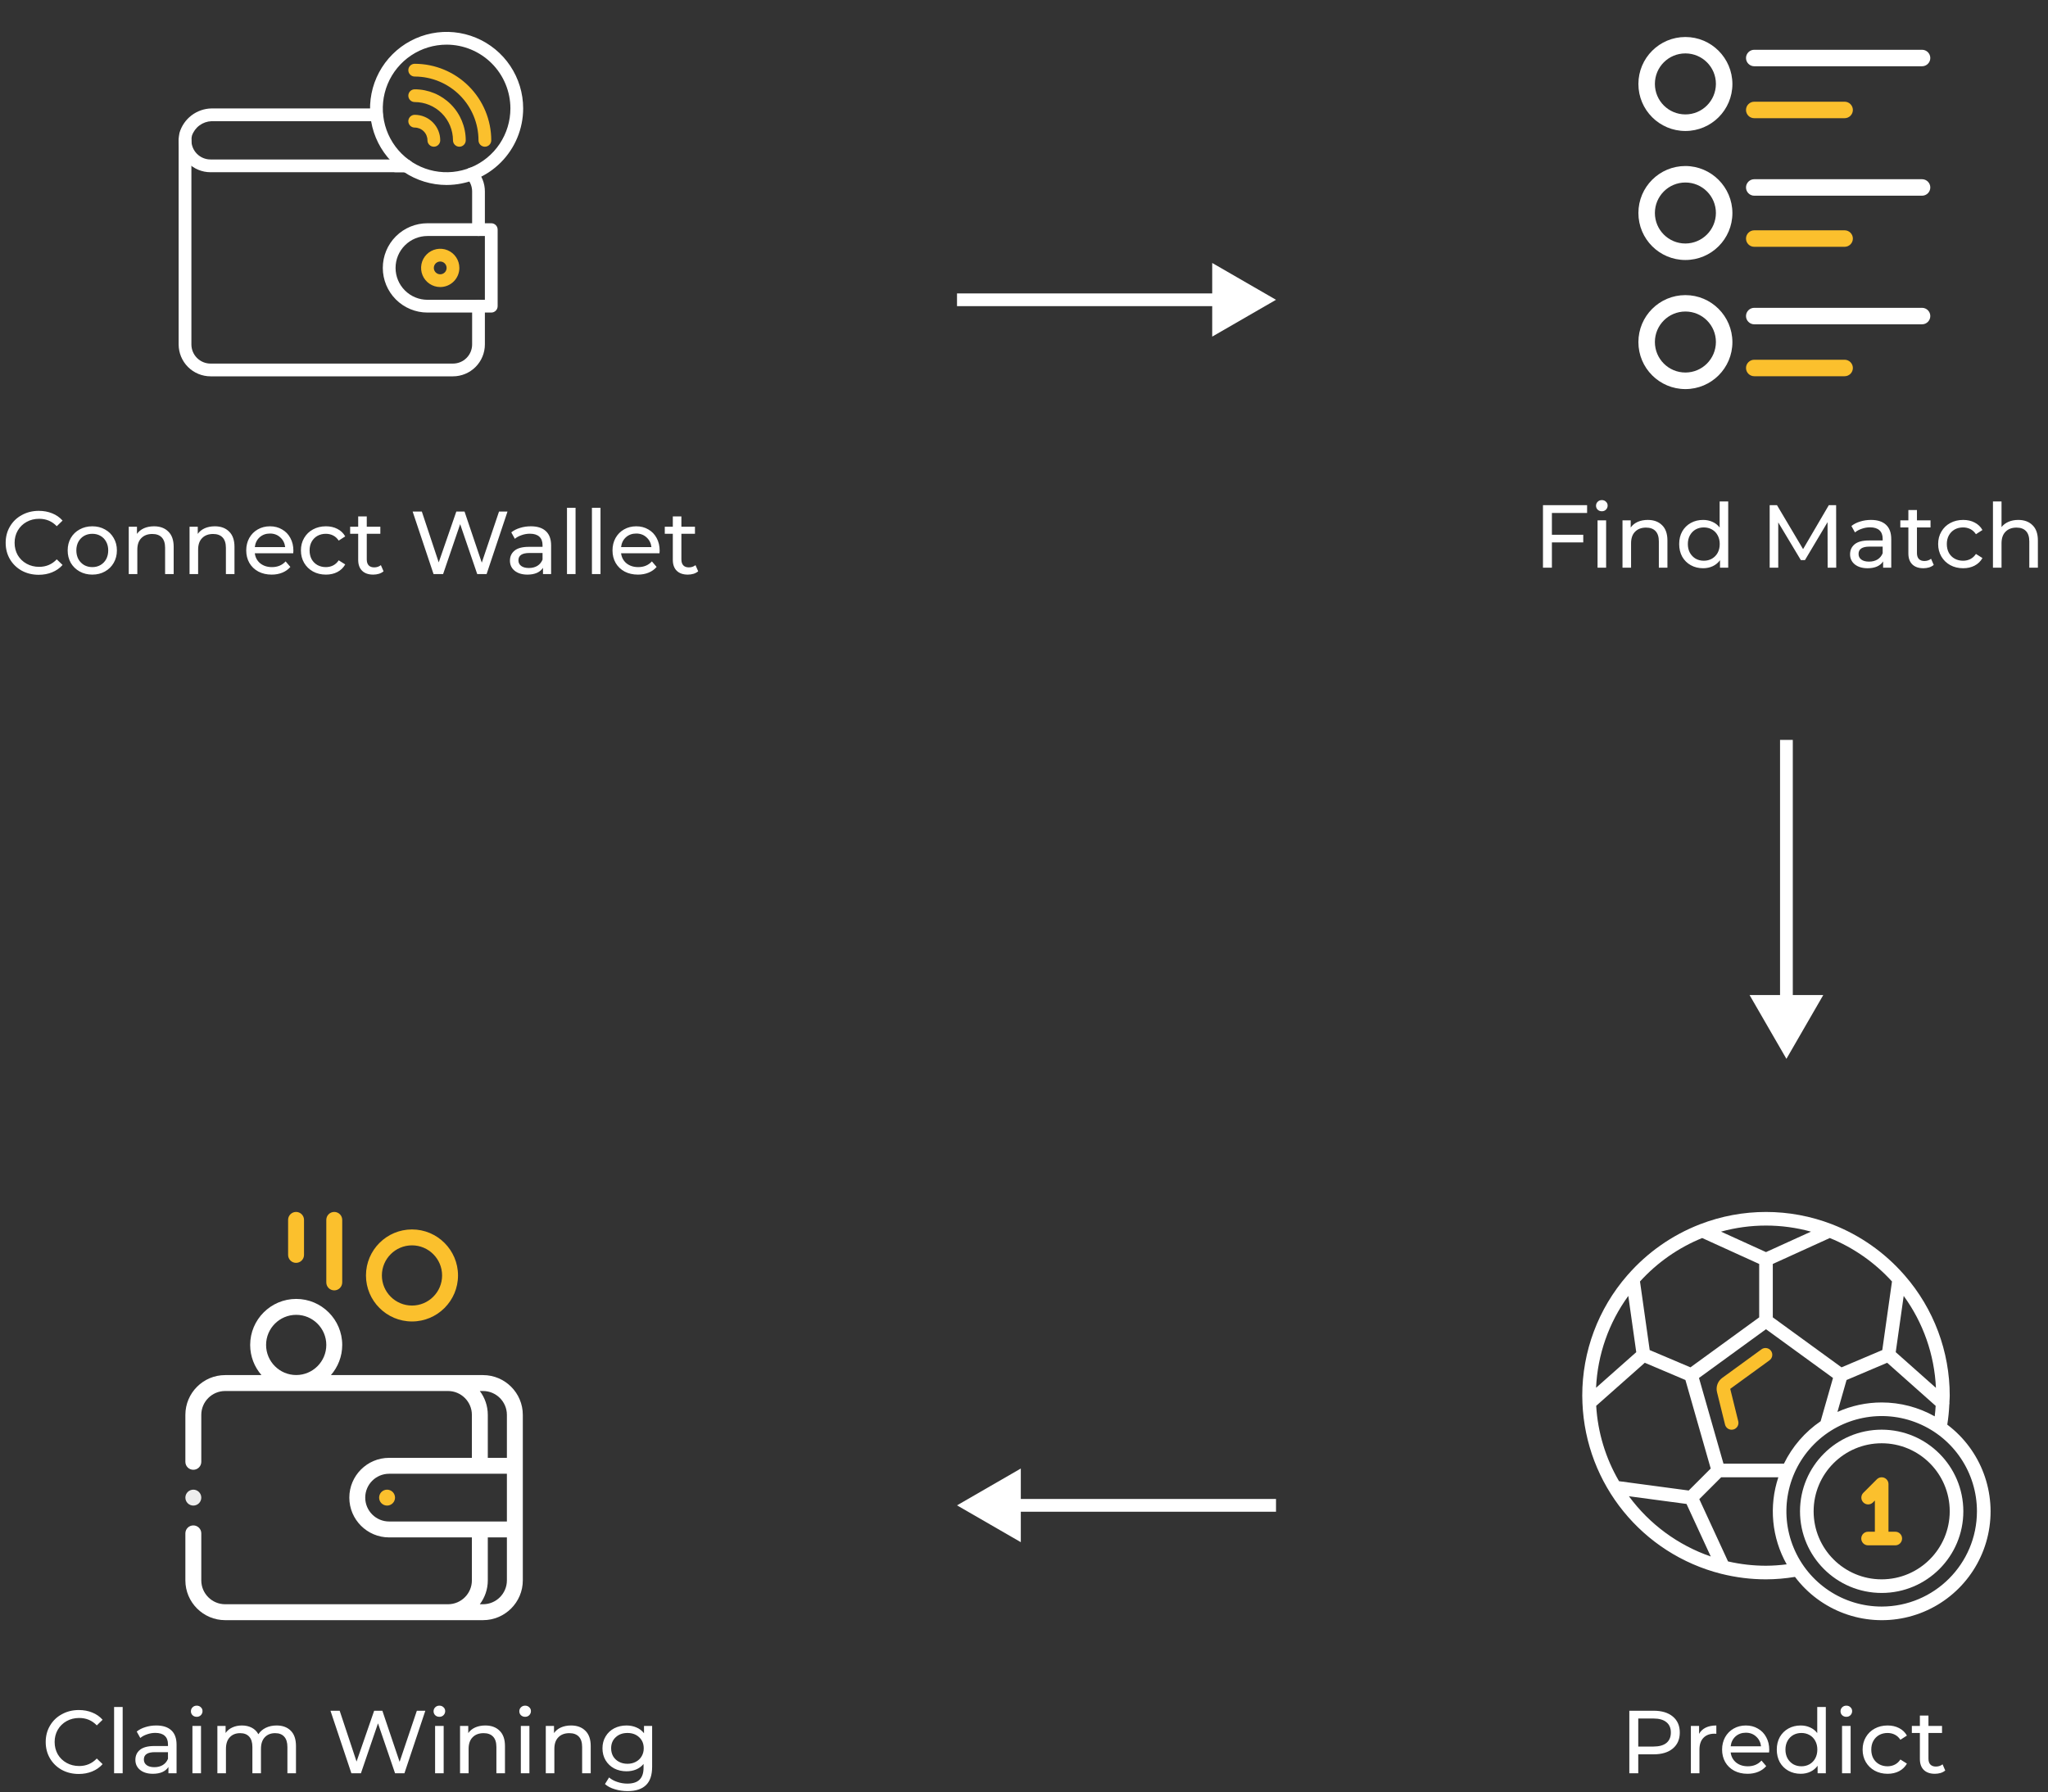 <svg width="321" height="281" viewBox="0 0 321 281" fill="none" xmlns="http://www.w3.org/2000/svg">
<rect x="0" y="0" width="321" height="281" fill="#333333" stroke="none"/>
<path d="M6.069 90.112C5.089 90.112 4.202 89.897 3.409 89.468C2.625 89.029 2.009 88.432 1.561 87.676C1.113 86.911 0.889 86.052 0.889 85.1C0.889 84.148 1.113 83.294 1.561 82.538C2.009 81.773 2.629 81.175 3.423 80.746C4.216 80.307 5.103 80.088 6.083 80.088C6.848 80.088 7.548 80.219 8.183 80.48C8.817 80.732 9.359 81.11 9.807 81.614L8.897 82.496C8.159 81.721 7.24 81.334 6.139 81.334C5.411 81.334 4.753 81.497 4.165 81.824C3.577 82.151 3.115 82.603 2.779 83.182C2.452 83.751 2.289 84.391 2.289 85.1C2.289 85.809 2.452 86.453 2.779 87.032C3.115 87.601 3.577 88.049 4.165 88.376C4.753 88.703 5.411 88.866 6.139 88.866C7.231 88.866 8.15 88.474 8.897 87.69L9.807 88.572C9.359 89.076 8.813 89.459 8.169 89.72C7.534 89.981 6.834 90.112 6.069 90.112ZM14.472 90.084C13.734 90.084 13.072 89.921 12.483 89.594C11.896 89.267 11.434 88.819 11.098 88.25C10.771 87.671 10.607 87.018 10.607 86.29C10.607 85.562 10.771 84.913 11.098 84.344C11.434 83.765 11.896 83.317 12.483 83C13.072 82.673 13.734 82.51 14.472 82.51C15.209 82.51 15.867 82.673 16.445 83C17.034 83.317 17.491 83.765 17.817 84.344C18.154 84.913 18.322 85.562 18.322 86.29C18.322 87.018 18.154 87.671 17.817 88.25C17.491 88.819 17.034 89.267 16.445 89.594C15.867 89.921 15.209 90.084 14.472 90.084ZM14.472 88.908C14.947 88.908 15.372 88.801 15.745 88.586C16.128 88.362 16.427 88.054 16.642 87.662C16.856 87.261 16.963 86.803 16.963 86.29C16.963 85.777 16.856 85.324 16.642 84.932C16.427 84.531 16.128 84.223 15.745 84.008C15.372 83.793 14.947 83.686 14.472 83.686C13.995 83.686 13.566 83.793 13.184 84.008C12.81 84.223 12.511 84.531 12.287 84.932C12.073 85.324 11.966 85.777 11.966 86.29C11.966 86.803 12.073 87.261 12.287 87.662C12.511 88.054 12.81 88.362 13.184 88.586C13.566 88.801 13.995 88.908 14.472 88.908ZM24.142 82.51C25.085 82.51 25.832 82.785 26.382 83.336C26.942 83.877 27.222 84.675 27.222 85.73V90H25.878V85.884C25.878 85.165 25.706 84.624 25.36 84.26C25.015 83.896 24.52 83.714 23.876 83.714C23.148 83.714 22.574 83.929 22.154 84.358C21.734 84.778 21.524 85.385 21.524 86.178V90H20.18V82.58H21.468V83.7C21.739 83.317 22.103 83.023 22.56 82.818C23.027 82.613 23.554 82.51 24.142 82.51ZM33.672 82.51C34.614 82.51 35.361 82.785 35.911 83.336C36.471 83.877 36.752 84.675 36.752 85.73V90H35.407V85.884C35.407 85.165 35.235 84.624 34.889 84.26C34.544 83.896 34.05 83.714 33.406 83.714C32.678 83.714 32.103 83.929 31.683 84.358C31.264 84.778 31.053 85.385 31.053 86.178V90H29.709V82.58H30.997V83.7C31.268 83.317 31.632 83.023 32.09 82.818C32.556 82.613 33.084 82.51 33.672 82.51ZM45.986 86.332C45.986 86.435 45.977 86.57 45.958 86.738H39.938C40.022 87.391 40.306 87.919 40.792 88.32C41.286 88.712 41.898 88.908 42.626 88.908C43.513 88.908 44.227 88.609 44.768 88.012L45.51 88.88C45.174 89.272 44.754 89.571 44.25 89.776C43.755 89.981 43.2 90.084 42.584 90.084C41.8 90.084 41.105 89.925 40.498 89.608C39.891 89.281 39.42 88.829 39.084 88.25C38.757 87.671 38.594 87.018 38.594 86.29C38.594 85.571 38.752 84.923 39.07 84.344C39.397 83.765 39.84 83.317 40.4 83C40.969 82.673 41.608 82.51 42.318 82.51C43.027 82.51 43.657 82.673 44.208 83C44.768 83.317 45.202 83.765 45.51 84.344C45.827 84.923 45.986 85.585 45.986 86.332ZM42.318 83.644C41.674 83.644 41.133 83.84 40.694 84.232C40.264 84.624 40.013 85.137 39.938 85.772H44.698C44.623 85.147 44.367 84.638 43.928 84.246C43.498 83.845 42.962 83.644 42.318 83.644ZM51.086 90.084C50.33 90.084 49.654 89.921 49.056 89.594C48.468 89.267 48.006 88.819 47.67 88.25C47.334 87.671 47.166 87.018 47.166 86.29C47.166 85.562 47.334 84.913 47.67 84.344C48.006 83.765 48.468 83.317 49.056 83C49.654 82.673 50.33 82.51 51.086 82.51C51.758 82.51 52.355 82.645 52.878 82.916C53.41 83.187 53.821 83.579 54.11 84.092L53.088 84.75C52.855 84.395 52.566 84.129 52.22 83.952C51.875 83.775 51.492 83.686 51.072 83.686C50.587 83.686 50.148 83.793 49.756 84.008C49.373 84.223 49.07 84.531 48.846 84.932C48.632 85.324 48.524 85.777 48.524 86.29C48.524 86.813 48.632 87.275 48.846 87.676C49.07 88.068 49.373 88.371 49.756 88.586C50.148 88.801 50.587 88.908 51.072 88.908C51.492 88.908 51.875 88.819 52.22 88.642C52.566 88.465 52.855 88.199 53.088 87.844L54.11 88.488C53.821 89.001 53.41 89.398 52.878 89.678C52.355 89.949 51.758 90.084 51.086 90.084ZM60.118 89.566C59.922 89.734 59.679 89.865 59.39 89.958C59.1 90.042 58.802 90.084 58.494 90.084C57.747 90.084 57.169 89.883 56.758 89.482C56.347 89.081 56.142 88.507 56.142 87.76V83.686H54.882V82.58H56.142V80.956H57.486V82.58H59.614V83.686H57.486V87.704C57.486 88.105 57.584 88.413 57.78 88.628C57.985 88.843 58.275 88.95 58.648 88.95C59.059 88.95 59.408 88.833 59.698 88.6L60.118 89.566ZM79.544 80.2L76.269 90H74.799L72.124 82.174L69.451 90H67.953L64.677 80.2H66.118L68.764 88.166L71.522 80.2H72.811L75.513 88.208L78.215 80.2H79.544ZM83.203 82.51C84.229 82.51 85.013 82.762 85.555 83.266C86.105 83.77 86.381 84.521 86.381 85.52V90H85.107V89.02C84.883 89.365 84.561 89.631 84.141 89.818C83.73 89.995 83.24 90.084 82.671 90.084C81.84 90.084 81.173 89.883 80.669 89.482C80.174 89.081 79.927 88.553 79.927 87.9C79.927 87.247 80.165 86.724 80.641 86.332C81.117 85.931 81.873 85.73 82.909 85.73H85.037V85.464C85.037 84.885 84.869 84.442 84.533 84.134C84.197 83.826 83.702 83.672 83.049 83.672C82.61 83.672 82.181 83.747 81.761 83.896C81.341 84.036 80.986 84.227 80.697 84.47L80.137 83.462C80.519 83.154 80.977 82.921 81.509 82.762C82.041 82.594 82.605 82.51 83.203 82.51ZM82.895 89.048C83.408 89.048 83.851 88.936 84.225 88.712C84.598 88.479 84.869 88.152 85.037 87.732V86.696H82.965C81.826 86.696 81.257 87.079 81.257 87.844C81.257 88.217 81.401 88.511 81.691 88.726C81.98 88.941 82.381 89.048 82.895 89.048ZM88.868 79.612H90.212V90H88.868V79.612ZM92.778 79.612H94.122V90H92.778V79.612ZM103.394 86.332C103.394 86.435 103.385 86.57 103.366 86.738H97.346C97.43 87.391 97.715 87.919 98.2 88.32C98.695 88.712 99.306 88.908 100.034 88.908C100.921 88.908 101.635 88.609 102.176 88.012L102.918 88.88C102.582 89.272 102.162 89.571 101.658 89.776C101.163 89.981 100.608 90.084 99.992 90.084C99.208 90.084 98.513 89.925 97.906 89.608C97.299 89.281 96.828 88.829 96.492 88.25C96.165 87.671 96.002 87.018 96.002 86.29C96.002 85.571 96.161 84.923 96.478 84.344C96.805 83.765 97.248 83.317 97.808 83C98.377 82.673 99.017 82.51 99.726 82.51C100.435 82.51 101.065 82.673 101.616 83C102.176 83.317 102.61 83.765 102.918 84.344C103.235 84.923 103.394 85.585 103.394 86.332ZM99.726 83.644C99.082 83.644 98.541 83.84 98.102 84.232C97.673 84.624 97.421 85.137 97.346 85.772H102.106C102.031 85.147 101.775 84.638 101.336 84.246C100.907 83.845 100.37 83.644 99.726 83.644ZM109.432 89.566C109.236 89.734 108.994 89.865 108.704 89.958C108.415 90.042 108.116 90.084 107.808 90.084C107.062 90.084 106.483 89.883 106.072 89.482C105.662 89.081 105.456 88.507 105.456 87.76V83.686H104.196V82.58H105.456V80.956H106.8V82.58H108.928V83.686H106.8V87.704C106.8 88.105 106.898 88.413 107.094 88.628C107.3 88.843 107.589 88.95 107.962 88.95C108.373 88.95 108.723 88.833 109.012 88.6L109.432 89.566Z" fill="white"/>
<path d="M71 59H33C31.674 58.998 30.404 58.471 29.466 57.534C28.529 56.596 28.002 55.326 28 54V22C28 21.735 28.105 21.48 28.293 21.293C28.48 21.105 28.735 21 29 21C29.265 21 29.52 21.105 29.707 21.293C29.895 21.48 30 21.735 30 22V54C30 54.796 30.316 55.559 30.879 56.121C31.441 56.684 32.204 57 33 57H71C71.796 57 72.559 56.684 73.121 56.121C73.684 55.559 74 54.796 74 54V48C74 47.735 74.105 47.48 74.293 47.293C74.48 47.105 74.735 47 75 47C75.265 47 75.52 47.105 75.707 47.293C75.895 47.48 76 47.735 76 48V54C75.998 55.326 75.471 56.596 74.534 57.534C73.597 58.471 72.326 58.998 71 59Z" fill="white"/>
<path d="M75 36.999C74.735 36.999 74.48 36.894 74.293 36.707C74.105 36.519 74 36.265 74 35.999V30C73.998 29.242 73.707 28.513 73.188 27.962C73.095 27.866 73.023 27.753 72.974 27.629C72.926 27.505 72.903 27.373 72.906 27.24C72.91 27.107 72.94 26.976 72.994 26.855C73.049 26.733 73.127 26.624 73.225 26.534C73.322 26.443 73.437 26.373 73.562 26.327C73.687 26.281 73.819 26.261 73.952 26.267C74.085 26.273 74.216 26.305 74.336 26.363C74.456 26.42 74.563 26.5 74.652 26.599C75.516 27.521 75.998 28.736 76 30V35.999C76 36.265 75.894 36.519 75.707 36.707C75.519 36.894 75.265 36.999 75 36.999Z" fill="white"/>
<path d="M63.68 27H62C61.735 27 61.48 26.895 61.293 26.707C61.105 26.52 61 26.265 61 26C61 25.735 61.105 25.48 61.293 25.293C61.48 25.105 61.735 25 62 25H63.68C63.945 25 64.2 25.105 64.387 25.293C64.575 25.48 64.68 25.735 64.68 26C64.68 26.265 64.575 26.52 64.387 26.707C64.2 26.895 63.945 27 63.68 27Z" fill="white"/>
<path d="M70 29C67.627 29 65.306 28.296 63.333 26.978C61.36 25.659 59.822 23.785 58.913 21.592C58.005 19.399 57.768 16.987 58.231 14.659C58.694 12.331 59.837 10.193 61.515 8.515C63.193 6.836 65.331 5.694 67.659 5.231C69.987 4.768 72.4 5.005 74.592 5.913C76.785 6.822 78.659 8.36 79.978 10.333C81.296 12.307 82 14.627 82 17C81.997 20.181 80.731 23.232 78.481 25.482C76.232 27.731 73.181 28.997 70 29ZM70 7C68.022 7 66.089 7.586 64.444 8.685C62.8 9.784 61.518 11.346 60.761 13.173C60.004 15 59.806 17.011 60.192 18.951C60.578 20.891 61.53 22.672 62.929 24.071C64.328 25.47 66.109 26.422 68.049 26.808C69.989 27.194 72 26.996 73.827 26.239C75.654 25.482 77.216 24.2 78.315 22.556C79.413 20.911 80 18.978 80 17C79.997 14.349 78.943 11.807 77.068 9.932C75.193 8.057 72.651 7.003 70 7Z" fill="white"/>
<path d="M63.68 27H33C32.343 27.001 31.693 26.872 31.086 26.621C30.479 26.37 29.927 26.001 29.463 25.537C28.999 25.073 28.63 24.521 28.379 23.914C28.128 23.307 27.999 22.657 28 22C28.002 21.605 28.047 21.211 28.134 20.825C28.454 19.737 29.114 18.779 30.016 18.091C30.918 17.403 32.016 17.021 33.15 17H59C59.265 17 59.52 17.105 59.707 17.293C59.895 17.48 60 17.735 60 18C60 18.265 59.895 18.52 59.707 18.707C59.52 18.895 59.265 19 59 19H33.15C32.469 19.025 31.812 19.255 31.265 19.66C30.718 20.065 30.306 20.626 30.084 21.27C30.03 21.51 30.002 21.754 30 22C29.999 22.394 30.076 22.785 30.227 23.149C30.377 23.513 30.598 23.844 30.877 24.123C31.156 24.402 31.487 24.623 31.851 24.773C32.215 24.924 32.606 25.001 33 25H63.68C63.945 25 64.2 25.105 64.387 25.293C64.575 25.48 64.68 25.735 64.68 26C64.68 26.265 64.575 26.52 64.387 26.707C64.2 26.895 63.945 27 63.68 27Z" fill="white"/>
<path d="M77 49H67C65.144 49 63.363 48.263 62.05 46.95C60.737 45.637 60 43.856 60 42C60 40.144 60.737 38.363 62.05 37.05C63.363 35.737 65.144 35 67 35H77C77.265 35 77.52 35.105 77.707 35.293C77.895 35.48 78 35.735 78 36V48C78 48.265 77.895 48.52 77.707 48.707C77.52 48.895 77.265 49 77 49ZM67 37C65.674 37 64.402 37.527 63.465 38.465C62.527 39.402 62 40.674 62 42C62 43.326 62.527 44.598 63.465 45.535C64.402 46.473 65.674 47 67 47H76V37H67Z" fill="white"/>
<path d="M69 45C68.407 45 67.827 44.824 67.333 44.494C66.84 44.165 66.455 43.696 66.228 43.148C66.001 42.6 65.942 41.997 66.058 41.415C66.173 40.833 66.459 40.298 66.879 39.879C67.298 39.459 67.833 39.173 68.415 39.058C68.997 38.942 69.6 39.001 70.148 39.228C70.696 39.455 71.165 39.84 71.494 40.333C71.824 40.827 72 41.407 72 42C72 42.796 71.684 43.559 71.121 44.121C70.559 44.684 69.796 45 69 45ZM69 41C68.802 41 68.609 41.059 68.444 41.169C68.28 41.278 68.152 41.435 68.076 41.617C68 41.8 67.981 42.001 68.019 42.195C68.058 42.389 68.153 42.567 68.293 42.707C68.433 42.847 68.611 42.942 68.805 42.981C68.999 43.019 69.2 43 69.383 42.924C69.565 42.848 69.722 42.72 69.832 42.556C69.941 42.391 70 42.198 70 42C70 41.735 69.895 41.48 69.707 41.293C69.52 41.105 69.265 41 69 41Z" fill="#FBC02D"/>
<path d="M76 23C75.735 23 75.48 22.895 75.293 22.707C75.105 22.52 75 22.265 75 22C74.997 19.349 73.943 16.807 72.068 14.932C70.193 13.057 67.651 12.003 65 12C64.735 12 64.48 11.895 64.293 11.707C64.105 11.52 64 11.265 64 11C64 10.735 64.105 10.48 64.293 10.293C64.48 10.105 64.735 10 65 10C68.181 10.003 71.232 11.269 73.481 13.518C75.731 15.768 76.997 18.819 77 22C77 22.265 76.895 22.52 76.707 22.707C76.52 22.895 76.265 23 76 23Z" fill="#FBC02D"/>
<path d="M72 23C71.735 23 71.48 22.895 71.293 22.707C71.105 22.52 71 22.265 71 22C70.998 20.409 70.366 18.884 69.241 17.759C68.116 16.634 66.591 16.002 65 16C64.735 16 64.48 15.895 64.293 15.707C64.105 15.52 64 15.265 64 15C64 14.735 64.105 14.48 64.293 14.293C64.48 14.105 64.735 14 65 14C67.121 14.002 69.154 14.846 70.654 16.346C72.154 17.846 72.998 19.879 73 22C73 22.265 72.895 22.52 72.707 22.707C72.52 22.895 72.265 23 72 23Z" fill="#FBC02D"/>
<path d="M68 23C67.735 23 67.48 22.895 67.293 22.707C67.105 22.52 67 22.265 67 22C67 21.47 66.789 20.961 66.414 20.586C66.039 20.211 65.53 20 65 20C64.735 20 64.48 19.895 64.293 19.707C64.105 19.52 64 19.265 64 19C64 18.735 64.105 18.48 64.293 18.293C64.48 18.105 64.735 18 65 18C66.061 18 67.078 18.421 67.828 19.172C68.579 19.922 69 20.939 69 22C69 22.265 68.895 22.52 68.707 22.707C68.52 22.895 68.265 23 68 23Z" fill="#FBC02D"/>
<path d="M150 236L160 241.773L160 230.226L150 236ZM200 235L159 235L159 237L200 237L200 235Z" fill="white"/>
<path d="M12.344 278.112C11.364 278.112 10.477 277.897 9.684 277.468C8.9 277.029 8.284 276.432 7.836 275.676C7.388 274.911 7.164 274.052 7.164 273.1C7.164 272.148 7.388 271.294 7.836 270.538C8.284 269.773 8.905 269.175 9.698 268.746C10.492 268.307 11.378 268.088 12.358 268.088C13.123 268.088 13.823 268.219 14.458 268.48C15.093 268.732 15.634 269.11 16.082 269.614L15.172 270.496C14.435 269.721 13.515 269.334 12.414 269.334C11.686 269.334 11.028 269.497 10.44 269.824C9.852 270.151 9.39 270.603 9.054 271.182C8.728 271.751 8.564 272.391 8.564 273.1C8.564 273.809 8.728 274.453 9.054 275.032C9.39 275.601 9.852 276.049 10.44 276.376C11.028 276.703 11.686 276.866 12.414 276.866C13.506 276.866 14.425 276.474 15.172 275.69L16.082 276.572C15.634 277.076 15.088 277.459 14.444 277.72C13.809 277.981 13.11 278.112 12.344 278.112ZM17.883 267.612H19.227V278H17.883V267.612ZM24.495 270.51C25.522 270.51 26.306 270.762 26.848 271.266C27.398 271.77 27.674 272.521 27.674 273.52V278H26.399V277.02C26.175 277.365 25.854 277.631 25.433 277.818C25.023 277.995 24.533 278.084 23.963 278.084C23.133 278.084 22.465 277.883 21.962 277.482C21.467 277.081 21.22 276.553 21.22 275.9C21.22 275.247 21.457 274.724 21.933 274.332C22.41 273.931 23.166 273.73 24.201 273.73H26.329V273.464C26.329 272.885 26.162 272.442 25.826 272.134C25.489 271.826 24.995 271.672 24.341 271.672C23.903 271.672 23.474 271.747 23.053 271.896C22.634 272.036 22.279 272.227 21.989 272.47L21.43 271.462C21.812 271.154 22.27 270.921 22.802 270.762C23.334 270.594 23.898 270.51 24.495 270.51ZM24.188 277.048C24.701 277.048 25.144 276.936 25.517 276.712C25.891 276.479 26.162 276.152 26.329 275.732V274.696H24.258C23.119 274.696 22.549 275.079 22.549 275.844C22.549 276.217 22.694 276.511 22.983 276.726C23.273 276.941 23.674 277.048 24.188 277.048ZM30.161 270.58H31.505V278H30.161V270.58ZM30.833 269.152C30.571 269.152 30.352 269.068 30.175 268.9C30.007 268.732 29.923 268.527 29.923 268.284C29.923 268.041 30.007 267.836 30.175 267.668C30.352 267.491 30.571 267.402 30.833 267.402C31.094 267.402 31.309 267.486 31.477 267.654C31.654 267.813 31.743 268.013 31.743 268.256C31.743 268.508 31.654 268.723 31.477 268.9C31.309 269.068 31.094 269.152 30.833 269.152ZM43.353 270.51C44.286 270.51 45.023 270.781 45.565 271.322C46.115 271.863 46.391 272.666 46.391 273.73V278H45.047V273.884C45.047 273.165 44.879 272.624 44.543 272.26C44.216 271.896 43.745 271.714 43.129 271.714C42.447 271.714 41.906 271.929 41.505 272.358C41.103 272.778 40.903 273.385 40.903 274.178V278H39.559V273.884C39.559 273.165 39.391 272.624 39.055 272.26C38.728 271.896 38.257 271.714 37.641 271.714C36.959 271.714 36.418 271.929 36.017 272.358C35.615 272.778 35.415 273.385 35.415 274.178V278H34.071V270.58H35.359V271.686C35.63 271.303 35.984 271.014 36.423 270.818C36.861 270.613 37.361 270.51 37.921 270.51C38.499 270.51 39.013 270.627 39.461 270.86C39.909 271.093 40.254 271.434 40.497 271.882C40.777 271.453 41.164 271.117 41.659 270.874C42.163 270.631 42.727 270.51 43.353 270.51ZM66.666 268.2L63.39 278H61.92L59.246 270.174L56.572 278H55.074L51.798 268.2H53.24L55.886 276.166L58.644 268.2H59.932L62.634 276.208L65.336 268.2H66.666ZM68.196 270.58H69.54V278H68.196V270.58ZM68.868 269.152C68.606 269.152 68.387 269.068 68.21 268.9C68.042 268.732 67.958 268.527 67.958 268.284C67.958 268.041 68.042 267.836 68.21 267.668C68.387 267.491 68.606 267.402 68.868 267.402C69.129 267.402 69.344 267.486 69.512 267.654C69.689 267.813 69.778 268.013 69.778 268.256C69.778 268.508 69.689 268.723 69.512 268.9C69.344 269.068 69.129 269.152 68.868 269.152ZM76.068 270.51C77.011 270.51 77.757 270.785 78.308 271.336C78.868 271.877 79.148 272.675 79.148 273.73V278H77.804V273.884C77.804 273.165 77.631 272.624 77.286 272.26C76.941 271.896 76.446 271.714 75.802 271.714C75.074 271.714 74.5 271.929 74.08 272.358C73.66 272.778 73.45 273.385 73.45 274.178V278H72.106V270.58H73.394V271.7C73.665 271.317 74.029 271.023 74.486 270.818C74.953 270.613 75.48 270.51 76.068 270.51ZM81.635 270.58H82.979V278H81.635V270.58ZM82.307 269.152C82.046 269.152 81.827 269.068 81.649 268.9C81.481 268.732 81.397 268.527 81.397 268.284C81.397 268.041 81.481 267.836 81.649 267.668C81.827 267.491 82.046 267.402 82.307 267.402C82.569 267.402 82.783 267.486 82.951 267.654C83.129 267.813 83.217 268.013 83.217 268.256C83.217 268.508 83.129 268.723 82.951 268.9C82.783 269.068 82.569 269.152 82.307 269.152ZM89.507 270.51C90.45 270.51 91.197 270.785 91.748 271.336C92.308 271.877 92.588 272.675 92.588 273.73V278H91.243V273.884C91.243 273.165 91.071 272.624 90.725 272.26C90.38 271.896 89.885 271.714 89.242 271.714C88.513 271.714 87.939 271.929 87.519 272.358C87.1 272.778 86.889 273.385 86.889 274.178V278H85.546V270.58H86.834V271.7C87.104 271.317 87.468 271.023 87.925 270.818C88.392 270.613 88.919 270.51 89.507 270.51ZM102.214 270.58V276.992C102.214 278.289 101.892 279.246 101.248 279.862C100.604 280.487 99.642 280.8 98.364 280.8C97.664 280.8 96.996 280.702 96.362 280.506C95.727 280.319 95.214 280.049 94.822 279.694L95.466 278.658C95.811 278.957 96.236 279.19 96.74 279.358C97.253 279.535 97.781 279.624 98.322 279.624C99.19 279.624 99.829 279.419 100.24 279.008C100.66 278.597 100.87 277.972 100.87 277.132V276.544C100.552 276.927 100.16 277.216 99.694 277.412C99.237 277.599 98.737 277.692 98.196 277.692C97.487 277.692 96.843 277.543 96.264 277.244C95.695 276.936 95.246 276.511 94.92 275.97C94.593 275.419 94.43 274.794 94.43 274.094C94.43 273.394 94.593 272.773 94.92 272.232C95.246 271.681 95.695 271.257 96.264 270.958C96.843 270.659 97.487 270.51 98.196 270.51C98.756 270.51 99.274 270.613 99.75 270.818C100.235 271.023 100.632 271.327 100.94 271.728V270.58H102.214ZM98.35 276.516C98.835 276.516 99.269 276.413 99.652 276.208C100.044 276.003 100.347 275.718 100.562 275.354C100.786 274.981 100.898 274.561 100.898 274.094C100.898 273.375 100.66 272.797 100.184 272.358C99.708 271.91 99.097 271.686 98.35 271.686C97.594 271.686 96.978 271.91 96.502 272.358C96.026 272.797 95.788 273.375 95.788 274.094C95.788 274.561 95.895 274.981 96.11 275.354C96.334 275.718 96.637 276.003 97.02 276.208C97.412 276.413 97.855 276.516 98.35 276.516Z" fill="white"/>
<path d="M75.708 215.579H51.867C52.969 214.311 53.639 212.658 53.639 210.851C53.639 206.873 50.403 203.637 46.425 203.637C42.447 203.637 39.211 206.873 39.211 210.851C39.211 212.658 39.881 214.311 40.983 215.579H35.292C31.853 215.579 29.055 218.377 29.055 221.816V229.175C29.055 229.864 29.613 230.423 30.302 230.423C30.991 230.423 31.55 229.864 31.55 229.175V221.816C31.55 219.752 33.228 218.074 35.292 218.074H70.219C72.283 218.074 73.962 219.752 73.962 221.816V228.552H60.989C57.55 228.552 54.752 231.35 54.752 234.789C54.752 238.228 57.55 241.026 60.989 241.026H73.962V247.762C73.962 249.825 72.283 251.504 70.219 251.504H35.292C33.228 251.504 31.55 249.825 31.55 247.762V240.392C31.55 239.703 30.991 239.145 30.302 239.145C29.613 239.145 29.055 239.703 29.055 240.392V247.762C29.055 251.201 31.853 253.999 35.292 253.999H75.708C79.147 253.999 81.945 251.201 81.945 247.762V221.816C81.945 218.377 79.147 215.579 75.708 215.579ZM46.425 206.132C49.027 206.132 51.144 208.249 51.144 210.851C51.144 213.453 49.027 215.57 46.425 215.57C43.823 215.57 41.706 213.453 41.706 210.851C41.706 208.249 43.823 206.132 46.425 206.132ZM75.206 218.074H75.708C77.772 218.074 79.45 219.752 79.45 221.816V228.552H76.457V221.816C76.457 220.413 75.991 219.117 75.206 218.074ZM57.246 234.789C57.246 232.725 58.925 231.047 60.989 231.047H79.45V238.531H60.989C58.925 238.531 57.246 236.852 57.246 234.789ZM75.708 251.504H75.206C75.991 250.461 76.457 249.165 76.457 247.762V241.026H79.45V247.762C79.45 249.825 77.772 251.504 75.708 251.504Z" fill="white"/>
<path d="M60.669 233.541C60.34 233.541 60.018 233.674 59.786 233.907C59.554 234.139 59.422 234.46 59.422 234.788C59.422 235.117 59.554 235.438 59.786 235.67C60.019 235.902 60.34 236.036 60.669 236.036C60.997 236.036 61.318 235.902 61.551 235.67C61.783 235.438 61.917 235.117 61.917 234.788C61.917 234.46 61.783 234.139 61.551 233.907C61.319 233.674 60.997 233.541 60.669 233.541Z" fill="#FBC02D"/>
<path d="M64.575 207.172C68.553 207.172 71.789 203.936 71.789 199.958C71.789 195.98 68.553 192.744 64.575 192.744C60.597 192.744 57.361 195.98 57.361 199.958C57.361 203.936 60.597 207.172 64.575 207.172ZM64.575 195.239C67.177 195.239 69.294 197.356 69.294 199.958C69.294 202.561 67.177 204.677 64.575 204.677C61.973 204.677 59.856 202.561 59.856 199.958C59.856 197.356 61.973 195.239 64.575 195.239Z" fill="#FBC02D"/>
<path d="M52.392 202.297C53.08 202.297 53.639 201.739 53.639 201.05V191.247C53.639 190.558 53.08 190 52.392 190C51.703 190 51.144 190.558 51.144 191.247V201.05C51.144 201.739 51.703 202.297 52.392 202.297Z" fill="#FBC02D"/>
<path d="M46.404 197.983C47.093 197.983 47.651 197.425 47.651 196.736V191.247C47.651 190.558 47.093 190 46.404 190C45.715 190 45.157 190.558 45.157 191.247V196.736C45.157 197.425 45.715 197.983 46.404 197.983Z" fill="#FBC02D"/>
<path d="M30.302 236.036C30.63 236.036 30.952 235.902 31.184 235.67C31.416 235.438 31.55 235.117 31.55 234.788C31.55 234.46 31.416 234.139 31.184 233.907C30.952 233.674 30.632 233.541 30.302 233.541C29.974 233.541 29.652 233.674 29.42 233.907C29.188 234.139 29.055 234.46 29.055 234.788C29.055 235.117 29.188 235.438 29.42 235.67C29.652 235.902 29.974 236.036 30.302 236.036Z" fill="#EEEEEE"/>
<path d="M280 166L285.774 156H274.226L280 166ZM279 116V157H281V116H279Z" fill="white"/>
<path d="M259.2 268.2C260.469 268.2 261.468 268.503 262.196 269.11C262.924 269.717 263.288 270.552 263.288 271.616C263.288 272.68 262.924 273.515 262.196 274.122C261.468 274.729 260.469 275.032 259.2 275.032H256.778V278H255.378V268.2H259.2ZM259.158 273.814C260.044 273.814 260.721 273.627 261.188 273.254C261.654 272.871 261.888 272.325 261.888 271.616C261.888 270.907 261.654 270.365 261.188 269.992C260.721 269.609 260.044 269.418 259.158 269.418H256.778V273.814H259.158ZM266.313 271.826C266.547 271.397 266.892 271.07 267.349 270.846C267.807 270.622 268.362 270.51 269.015 270.51V271.812C268.941 271.803 268.838 271.798 268.707 271.798C267.979 271.798 267.405 272.017 266.985 272.456C266.575 272.885 266.369 273.501 266.369 274.304V278H265.025V270.58H266.313V271.826ZM277.31 274.332C277.31 274.435 277.3 274.57 277.282 274.738H271.262C271.346 275.391 271.63 275.919 272.116 276.32C272.61 276.712 273.222 276.908 273.95 276.908C274.836 276.908 275.55 276.609 276.092 276.012L276.834 276.88C276.498 277.272 276.078 277.571 275.574 277.776C275.079 277.981 274.524 278.084 273.908 278.084C273.124 278.084 272.428 277.925 271.822 277.608C271.215 277.281 270.744 276.829 270.408 276.25C270.081 275.671 269.918 275.018 269.918 274.29C269.918 273.571 270.076 272.923 270.394 272.344C270.72 271.765 271.164 271.317 271.724 271C272.293 270.673 272.932 270.51 273.642 270.51C274.351 270.51 274.981 270.673 275.532 271C276.092 271.317 276.526 271.765 276.834 272.344C277.151 272.923 277.31 273.585 277.31 274.332ZM273.642 271.644C272.998 271.644 272.456 271.84 272.018 272.232C271.588 272.624 271.336 273.137 271.262 273.772H276.022C275.947 273.147 275.69 272.638 275.252 272.246C274.822 271.845 274.286 271.644 273.642 271.644ZM286.176 267.612V278H284.888V276.824C284.589 277.235 284.211 277.547 283.754 277.762C283.297 277.977 282.793 278.084 282.242 278.084C281.523 278.084 280.879 277.925 280.31 277.608C279.741 277.291 279.293 276.847 278.966 276.278C278.649 275.699 278.49 275.037 278.49 274.29C278.49 273.543 278.649 272.885 278.966 272.316C279.293 271.747 279.741 271.303 280.31 270.986C280.879 270.669 281.523 270.51 282.242 270.51C282.774 270.51 283.264 270.613 283.712 270.818C284.16 271.014 284.533 271.308 284.832 271.7V267.612H286.176ZM282.354 276.908C282.821 276.908 283.245 276.801 283.628 276.586C284.011 276.362 284.309 276.054 284.524 275.662C284.739 275.261 284.846 274.803 284.846 274.29C284.846 273.777 284.739 273.324 284.524 272.932C284.309 272.531 284.011 272.223 283.628 272.008C283.245 271.793 282.821 271.686 282.354 271.686C281.878 271.686 281.449 271.793 281.066 272.008C280.693 272.223 280.394 272.531 280.17 272.932C279.955 273.324 279.848 273.777 279.848 274.29C279.848 274.803 279.955 275.261 280.17 275.662C280.394 276.054 280.693 276.362 281.066 276.586C281.449 276.801 281.878 276.908 282.354 276.908ZM288.719 270.58H290.063V278H288.719V270.58ZM289.391 269.152C289.129 269.152 288.91 269.068 288.733 268.9C288.565 268.732 288.481 268.527 288.481 268.284C288.481 268.041 288.565 267.836 288.733 267.668C288.91 267.491 289.129 267.402 289.391 267.402C289.652 267.402 289.867 267.486 290.035 267.654C290.212 267.813 290.301 268.013 290.301 268.256C290.301 268.508 290.212 268.723 290.035 268.9C289.867 269.068 289.652 269.152 289.391 269.152ZM295.863 278.084C295.107 278.084 294.43 277.921 293.833 277.594C293.245 277.267 292.783 276.819 292.447 276.25C292.111 275.671 291.943 275.018 291.943 274.29C291.943 273.562 292.111 272.913 292.447 272.344C292.783 271.765 293.245 271.317 293.833 271C294.43 270.673 295.107 270.51 295.863 270.51C296.535 270.51 297.132 270.645 297.655 270.916C298.187 271.187 298.598 271.579 298.887 272.092L297.865 272.75C297.632 272.395 297.342 272.129 296.997 271.952C296.652 271.775 296.269 271.686 295.849 271.686C295.364 271.686 294.925 271.793 294.533 272.008C294.15 272.223 293.847 272.531 293.623 272.932C293.408 273.324 293.301 273.777 293.301 274.29C293.301 274.813 293.408 275.275 293.623 275.676C293.847 276.068 294.15 276.371 294.533 276.586C294.925 276.801 295.364 276.908 295.849 276.908C296.269 276.908 296.652 276.819 296.997 276.642C297.342 276.465 297.632 276.199 297.865 275.844L298.887 276.488C298.598 277.001 298.187 277.398 297.655 277.678C297.132 277.949 296.535 278.084 295.863 278.084ZM304.895 277.566C304.699 277.734 304.456 277.865 304.167 277.958C303.877 278.042 303.579 278.084 303.271 278.084C302.524 278.084 301.945 277.883 301.535 277.482C301.124 277.081 300.919 276.507 300.919 275.76V271.686H299.659V270.58H300.919V268.956H302.263V270.58H304.391V271.686H302.263V275.704C302.263 276.105 302.361 276.413 302.557 276.628C302.762 276.843 303.051 276.95 303.425 276.95C303.835 276.95 304.185 276.833 304.475 276.6L304.895 277.566Z" fill="white"/>
<g clip-path="url(#clip0_1257_165)">
<path d="M305.212 223.346C305.379 222.307 305.485 221.259 305.532 220.207C305.563 220.078 305.569 219.944 305.55 219.813C305.563 219.474 305.597 219.144 305.597 218.802C305.601 211.875 303.097 205.181 298.547 199.957C298.515 199.915 298.48 199.875 298.441 199.838C295.383 196.347 291.528 193.644 287.204 191.957C287.173 191.944 287.143 191.931 287.11 191.921C280.474 189.365 273.126 189.365 266.49 191.921C266.455 191.931 266.422 191.944 266.39 191.96C262.066 193.646 258.212 196.348 255.154 199.838C255.115 199.875 255.079 199.915 255.047 199.957C250.498 205.182 247.995 211.875 248 218.802C248 219.158 248.014 219.512 248.027 219.869V219.923C248.541 232.699 257.403 243.612 269.801 246.737H269.81C272.095 247.309 274.442 247.6 276.798 247.6C278.321 247.596 279.84 247.467 281.342 247.216C285.35 252.535 292.089 255.032 298.595 253.61C305.102 252.188 310.183 247.105 311.606 240.599C313.029 234.093 310.531 227.354 305.212 223.346ZM294.93 219.869C292.541 219.87 290.178 220.376 287.998 221.356L289.427 216.349L295.793 213.648L303.392 220.402C303.359 220.959 303.31 221.505 303.243 222.047C300.705 220.619 297.842 219.869 294.93 219.869ZM279.609 229.468H270.136L266.296 216.029L276.798 208.388L287.301 216.029L285.362 222.813C282.899 224.494 280.916 226.788 279.609 229.468ZM264.685 233.674L253.766 232.213C251.658 228.611 250.431 224.562 250.185 220.395L257.802 213.647L264.17 216.349L268.134 230.225L264.685 233.674ZM256.463 211.984L250.164 217.565C250.401 212.374 252.158 207.366 255.217 203.166L256.463 211.984ZM298.381 203.168C301.443 207.372 303.2 212.385 303.434 217.581L297.134 211.984L298.381 203.168ZM296.547 200.902L295.026 211.656L288.638 214.364L277.865 206.527V198.156L286.8 194.09C290.518 195.602 293.848 197.93 296.546 200.902H296.547ZM283.849 193.089L276.798 196.297L269.748 193.089C274.362 191.819 279.234 191.819 283.849 193.089ZM266.797 194.09L275.732 198.157V206.527L264.959 214.364L258.571 211.656L257.051 200.902C259.748 197.93 263.079 195.602 266.797 194.09ZM255.314 234.573L264.342 235.78L268.143 244.018C263.007 242.244 258.533 238.95 255.314 234.573ZM276.798 245.467C274.796 245.466 272.8 245.239 270.849 244.79L266.346 235.029L269.774 231.601H278.733C277.227 236.131 277.702 241.086 280.043 245.247C278.967 245.387 277.884 245.46 276.798 245.467ZM294.93 251.867C288.891 251.867 283.446 248.229 281.135 242.649C278.823 237.069 280.101 230.646 284.372 226.376C288.643 222.105 295.065 220.828 300.645 223.138C306.225 225.45 309.863 230.895 309.863 236.935C309.854 245.178 303.174 251.858 294.93 251.867Z" fill="white"/>
<path d="M294.93 224.135C287.862 224.135 282.131 229.865 282.131 236.934C282.131 244.003 287.862 249.733 294.93 249.733C301.999 249.733 307.73 244.003 307.73 236.934C307.722 229.869 301.996 224.143 294.93 224.135ZM294.93 247.6C289.04 247.6 284.265 242.825 284.265 236.934C284.265 231.044 289.04 226.268 294.93 226.268C300.821 226.268 305.597 231.044 305.597 236.934C305.59 242.822 300.819 247.594 294.93 247.6Z" fill="white"/>
<path d="M276.092 211.539L269.94 216.019C269.235 216.528 268.911 217.416 269.124 218.259L270.379 223.333C270.496 223.808 270.923 224.143 271.413 224.143C271.5 224.143 271.586 224.133 271.67 224.113C271.945 224.045 272.181 223.87 272.328 223.628C272.474 223.386 272.518 223.096 272.45 222.821L271.194 217.735L277.346 213.262C277.823 212.915 277.928 212.249 277.582 211.772C277.236 211.295 276.569 211.19 276.092 211.536V211.539Z" fill="#FBC02D"/>
<path d="M297.064 240.134H295.997V232.668C295.997 232.236 295.738 231.848 295.339 231.683C294.94 231.518 294.482 231.609 294.177 231.914L292.043 234.047C291.639 234.465 291.645 235.131 292.057 235.542C292.468 235.953 293.133 235.959 293.552 235.555L293.864 235.243V240.134H292.797C292.208 240.134 291.731 240.612 291.731 241.201C291.731 241.79 292.208 242.268 292.797 242.268H297.064C297.653 242.268 298.13 241.79 298.13 241.201C298.13 240.612 297.653 240.134 297.064 240.134Z" fill="#FBC02D"/>
</g>
<path d="M243.243 80.418V83.834H248.157V85.038H243.243V89H241.843V79.2H248.759V80.418H243.243ZM250.397 81.58H251.741V89H250.397V81.58ZM251.069 80.152C250.808 80.152 250.588 80.068 250.411 79.9C250.243 79.732 250.159 79.527 250.159 79.284C250.159 79.041 250.243 78.836 250.411 78.668C250.588 78.491 250.808 78.402 251.069 78.402C251.33 78.402 251.545 78.486 251.713 78.654C251.89 78.813 251.979 79.013 251.979 79.256C251.979 79.508 251.89 79.723 251.713 79.9C251.545 80.068 251.33 80.152 251.069 80.152ZM258.269 81.51C259.212 81.51 259.959 81.785 260.509 82.336C261.069 82.877 261.349 83.675 261.349 84.73V89H260.005V84.884C260.005 84.165 259.833 83.624 259.487 83.26C259.142 82.896 258.647 82.714 258.003 82.714C257.275 82.714 256.701 82.929 256.281 83.358C255.861 83.778 255.651 84.385 255.651 85.178V89H254.307V81.58H255.595V82.7C255.866 82.317 256.23 82.023 256.687 81.818C257.154 81.613 257.681 81.51 258.269 81.51ZM270.878 78.612V89H269.59V87.824C269.291 88.235 268.913 88.547 268.456 88.762C267.998 88.977 267.494 89.084 266.944 89.084C266.225 89.084 265.581 88.925 265.012 88.608C264.442 88.291 263.994 87.847 263.668 87.278C263.35 86.699 263.192 86.037 263.192 85.29C263.192 84.543 263.35 83.885 263.668 83.316C263.994 82.747 264.442 82.303 265.012 81.986C265.581 81.669 266.225 81.51 266.944 81.51C267.476 81.51 267.966 81.613 268.414 81.818C268.862 82.014 269.235 82.308 269.534 82.7V78.612H270.878ZM267.056 87.908C267.522 87.908 267.947 87.801 268.33 87.586C268.712 87.362 269.011 87.054 269.226 86.662C269.44 86.261 269.548 85.803 269.548 85.29C269.548 84.777 269.44 84.324 269.226 83.932C269.011 83.531 268.712 83.223 268.33 83.008C267.947 82.793 267.522 82.686 267.056 82.686C266.58 82.686 266.15 82.793 265.768 83.008C265.394 83.223 265.096 83.531 264.872 83.932C264.657 84.324 264.55 84.777 264.55 85.29C264.55 85.803 264.657 86.261 264.872 86.662C265.096 87.054 265.394 87.362 265.768 87.586C266.15 87.801 266.58 87.908 267.056 87.908ZM286.462 89L286.448 81.86L282.906 87.81H282.262L278.72 81.902V89H277.376V79.2H278.524L282.612 86.088L286.644 79.2H287.792L287.806 89H286.462ZM293.253 81.51C294.28 81.51 295.064 81.762 295.605 82.266C296.156 82.77 296.431 83.521 296.431 84.52V89H295.157V88.02C294.933 88.365 294.611 88.631 294.191 88.818C293.781 88.995 293.291 89.084 292.721 89.084C291.891 89.084 291.223 88.883 290.719 88.482C290.225 88.081 289.977 87.553 289.977 86.9C289.977 86.247 290.215 85.724 290.691 85.332C291.167 84.931 291.923 84.73 292.959 84.73H295.087V84.464C295.087 83.885 294.919 83.442 294.583 83.134C294.247 82.826 293.753 82.672 293.099 82.672C292.661 82.672 292.231 82.747 291.811 82.896C291.391 83.036 291.037 83.227 290.747 83.47L290.187 82.462C290.57 82.154 291.027 81.921 291.559 81.762C292.091 81.594 292.656 81.51 293.253 81.51ZM292.945 88.048C293.459 88.048 293.902 87.936 294.275 87.712C294.649 87.479 294.919 87.152 295.087 86.732V85.696H293.015C291.877 85.696 291.307 86.079 291.307 86.844C291.307 87.217 291.452 87.511 291.741 87.726C292.031 87.941 292.432 88.048 292.945 88.048ZM303.091 88.566C302.895 88.734 302.652 88.865 302.363 88.958C302.073 89.042 301.775 89.084 301.467 89.084C300.72 89.084 300.141 88.883 299.731 88.482C299.32 88.081 299.115 87.507 299.115 86.76V82.686H297.855V81.58H299.115V79.956H300.459V81.58H302.587V82.686H300.459V86.704C300.459 87.105 300.557 87.413 300.753 87.628C300.958 87.843 301.247 87.95 301.621 87.95C302.031 87.95 302.381 87.833 302.671 87.6L303.091 88.566ZM307.703 89.084C306.947 89.084 306.271 88.921 305.673 88.594C305.085 88.267 304.623 87.819 304.287 87.25C303.951 86.671 303.783 86.018 303.783 85.29C303.783 84.562 303.951 83.913 304.287 83.344C304.623 82.765 305.085 82.317 305.673 82C306.271 81.673 306.947 81.51 307.703 81.51C308.375 81.51 308.973 81.645 309.495 81.916C310.027 82.187 310.438 82.579 310.727 83.092L309.705 83.75C309.472 83.395 309.183 83.129 308.837 82.952C308.492 82.775 308.109 82.686 307.689 82.686C307.204 82.686 306.765 82.793 306.373 83.008C305.991 83.223 305.687 83.531 305.463 83.932C305.249 84.324 305.141 84.777 305.141 85.29C305.141 85.813 305.249 86.275 305.463 86.676C305.687 87.068 305.991 87.371 306.373 87.586C306.765 87.801 307.204 87.908 307.689 87.908C308.109 87.908 308.492 87.819 308.837 87.642C309.183 87.465 309.472 87.199 309.705 86.844L310.727 87.488C310.438 88.001 310.027 88.398 309.495 88.678C308.973 88.949 308.375 89.084 307.703 89.084ZM316.334 81.51C317.276 81.51 318.023 81.785 318.574 82.336C319.134 82.877 319.414 83.675 319.414 84.73V89H318.07V84.884C318.07 84.165 317.897 83.624 317.552 83.26C317.206 82.896 316.712 82.714 316.068 82.714C315.34 82.714 314.766 82.929 314.346 83.358C313.926 83.778 313.716 84.385 313.716 85.178V89H312.372V78.612H313.716V82.63C313.996 82.275 314.36 82 314.808 81.804C315.265 81.608 315.774 81.51 316.334 81.51Z" fill="white"/>
<path d="M264.167 26.027C260.096 26.027 256.8 29.323 256.8 33.394C256.8 37.465 260.096 40.761 264.167 40.761C268.238 40.761 271.534 37.465 271.534 33.394C271.521 29.336 268.225 26.04 264.167 26.027ZM264.167 38.176C261.53 38.176 259.385 36.044 259.385 33.394C259.385 30.758 261.517 28.612 264.167 28.612C266.804 28.612 268.949 30.745 268.949 33.394C268.936 36.031 266.804 38.163 264.167 38.176Z" fill="white"/>
<path d="M301.26 28.096H274.959C274.248 28.096 273.666 28.677 273.666 29.388C273.666 30.099 274.248 30.681 274.959 30.681H301.26C301.971 30.681 302.552 30.099 302.552 29.388C302.552 28.677 301.971 28.096 301.26 28.096Z" fill="white"/>
<path d="M289.124 36.107H274.959C274.248 36.107 273.666 36.689 273.666 37.4C273.666 38.111 274.235 38.692 274.959 38.692H289.124C289.835 38.692 290.416 38.111 290.416 37.4C290.416 36.689 289.835 36.107 289.124 36.107Z" fill="#FBC02D"/>
<path d="M264.167 5.801C260.096 5.801 256.8 9.096 256.8 13.168C256.8 17.239 260.096 20.535 264.167 20.535C268.238 20.535 271.534 17.239 271.534 13.168C271.521 9.096 268.225 5.801 264.167 5.801ZM264.167 17.937C261.53 17.937 259.385 15.804 259.385 13.155C259.385 10.505 261.517 8.373 264.167 8.373C266.804 8.373 268.949 10.505 268.949 13.155C268.936 15.804 266.804 17.937 264.167 17.937Z" fill="white"/>
<path d="M301.26 7.803H274.959C274.248 7.803 273.666 8.384 273.666 9.095C273.666 9.806 274.248 10.388 274.959 10.388H301.26C301.971 10.388 302.552 9.806 302.552 9.095C302.552 8.384 301.971 7.803 301.26 7.803Z" fill="white"/>
<path d="M289.124 15.945H274.959C274.248 15.945 273.666 16.527 273.666 17.238C273.666 17.949 274.235 18.53 274.959 18.53H289.124C289.835 18.53 290.416 17.949 290.416 17.238C290.416 16.527 289.835 15.945 289.124 15.945Z" fill="#FBC02D"/>
<path d="M264.167 46.266C260.096 46.266 256.8 49.561 256.8 53.633C256.8 57.704 260.096 60.999 264.167 60.999C268.238 60.999 271.534 57.704 271.534 53.633C271.521 49.561 268.225 46.266 264.167 46.266ZM264.167 58.402C261.53 58.402 259.385 56.269 259.385 53.62C259.385 50.983 261.517 48.838 264.167 48.838C266.804 48.838 268.949 50.97 268.949 53.62C268.936 56.269 266.804 58.402 264.167 58.402Z" fill="white"/>
<path d="M301.26 48.258H274.959C274.248 48.258 273.666 48.839 273.666 49.55C273.666 50.261 274.248 50.843 274.959 50.843H301.26C301.971 50.843 302.552 50.261 302.552 49.55C302.552 48.839 301.971 48.258 301.26 48.258Z" fill="white"/>
<path d="M289.124 56.398H274.959C274.248 56.398 273.666 56.98 273.666 57.691C273.666 58.402 274.248 58.983 274.959 58.983H289.124C289.835 58.983 290.416 58.402 290.416 57.691C290.416 56.98 289.835 56.398 289.124 56.398Z" fill="#FBC02D"/>
<path d="M200 47L190 41.227V52.773L200 47ZM150 48H191V46H150V48Z" fill="white"/>
<defs>
<clipPath id="clip0_1257_165">
<rect width="64" height="64" fill="white" transform="translate(248 190)"/>
</clipPath>
</defs>
</svg>

